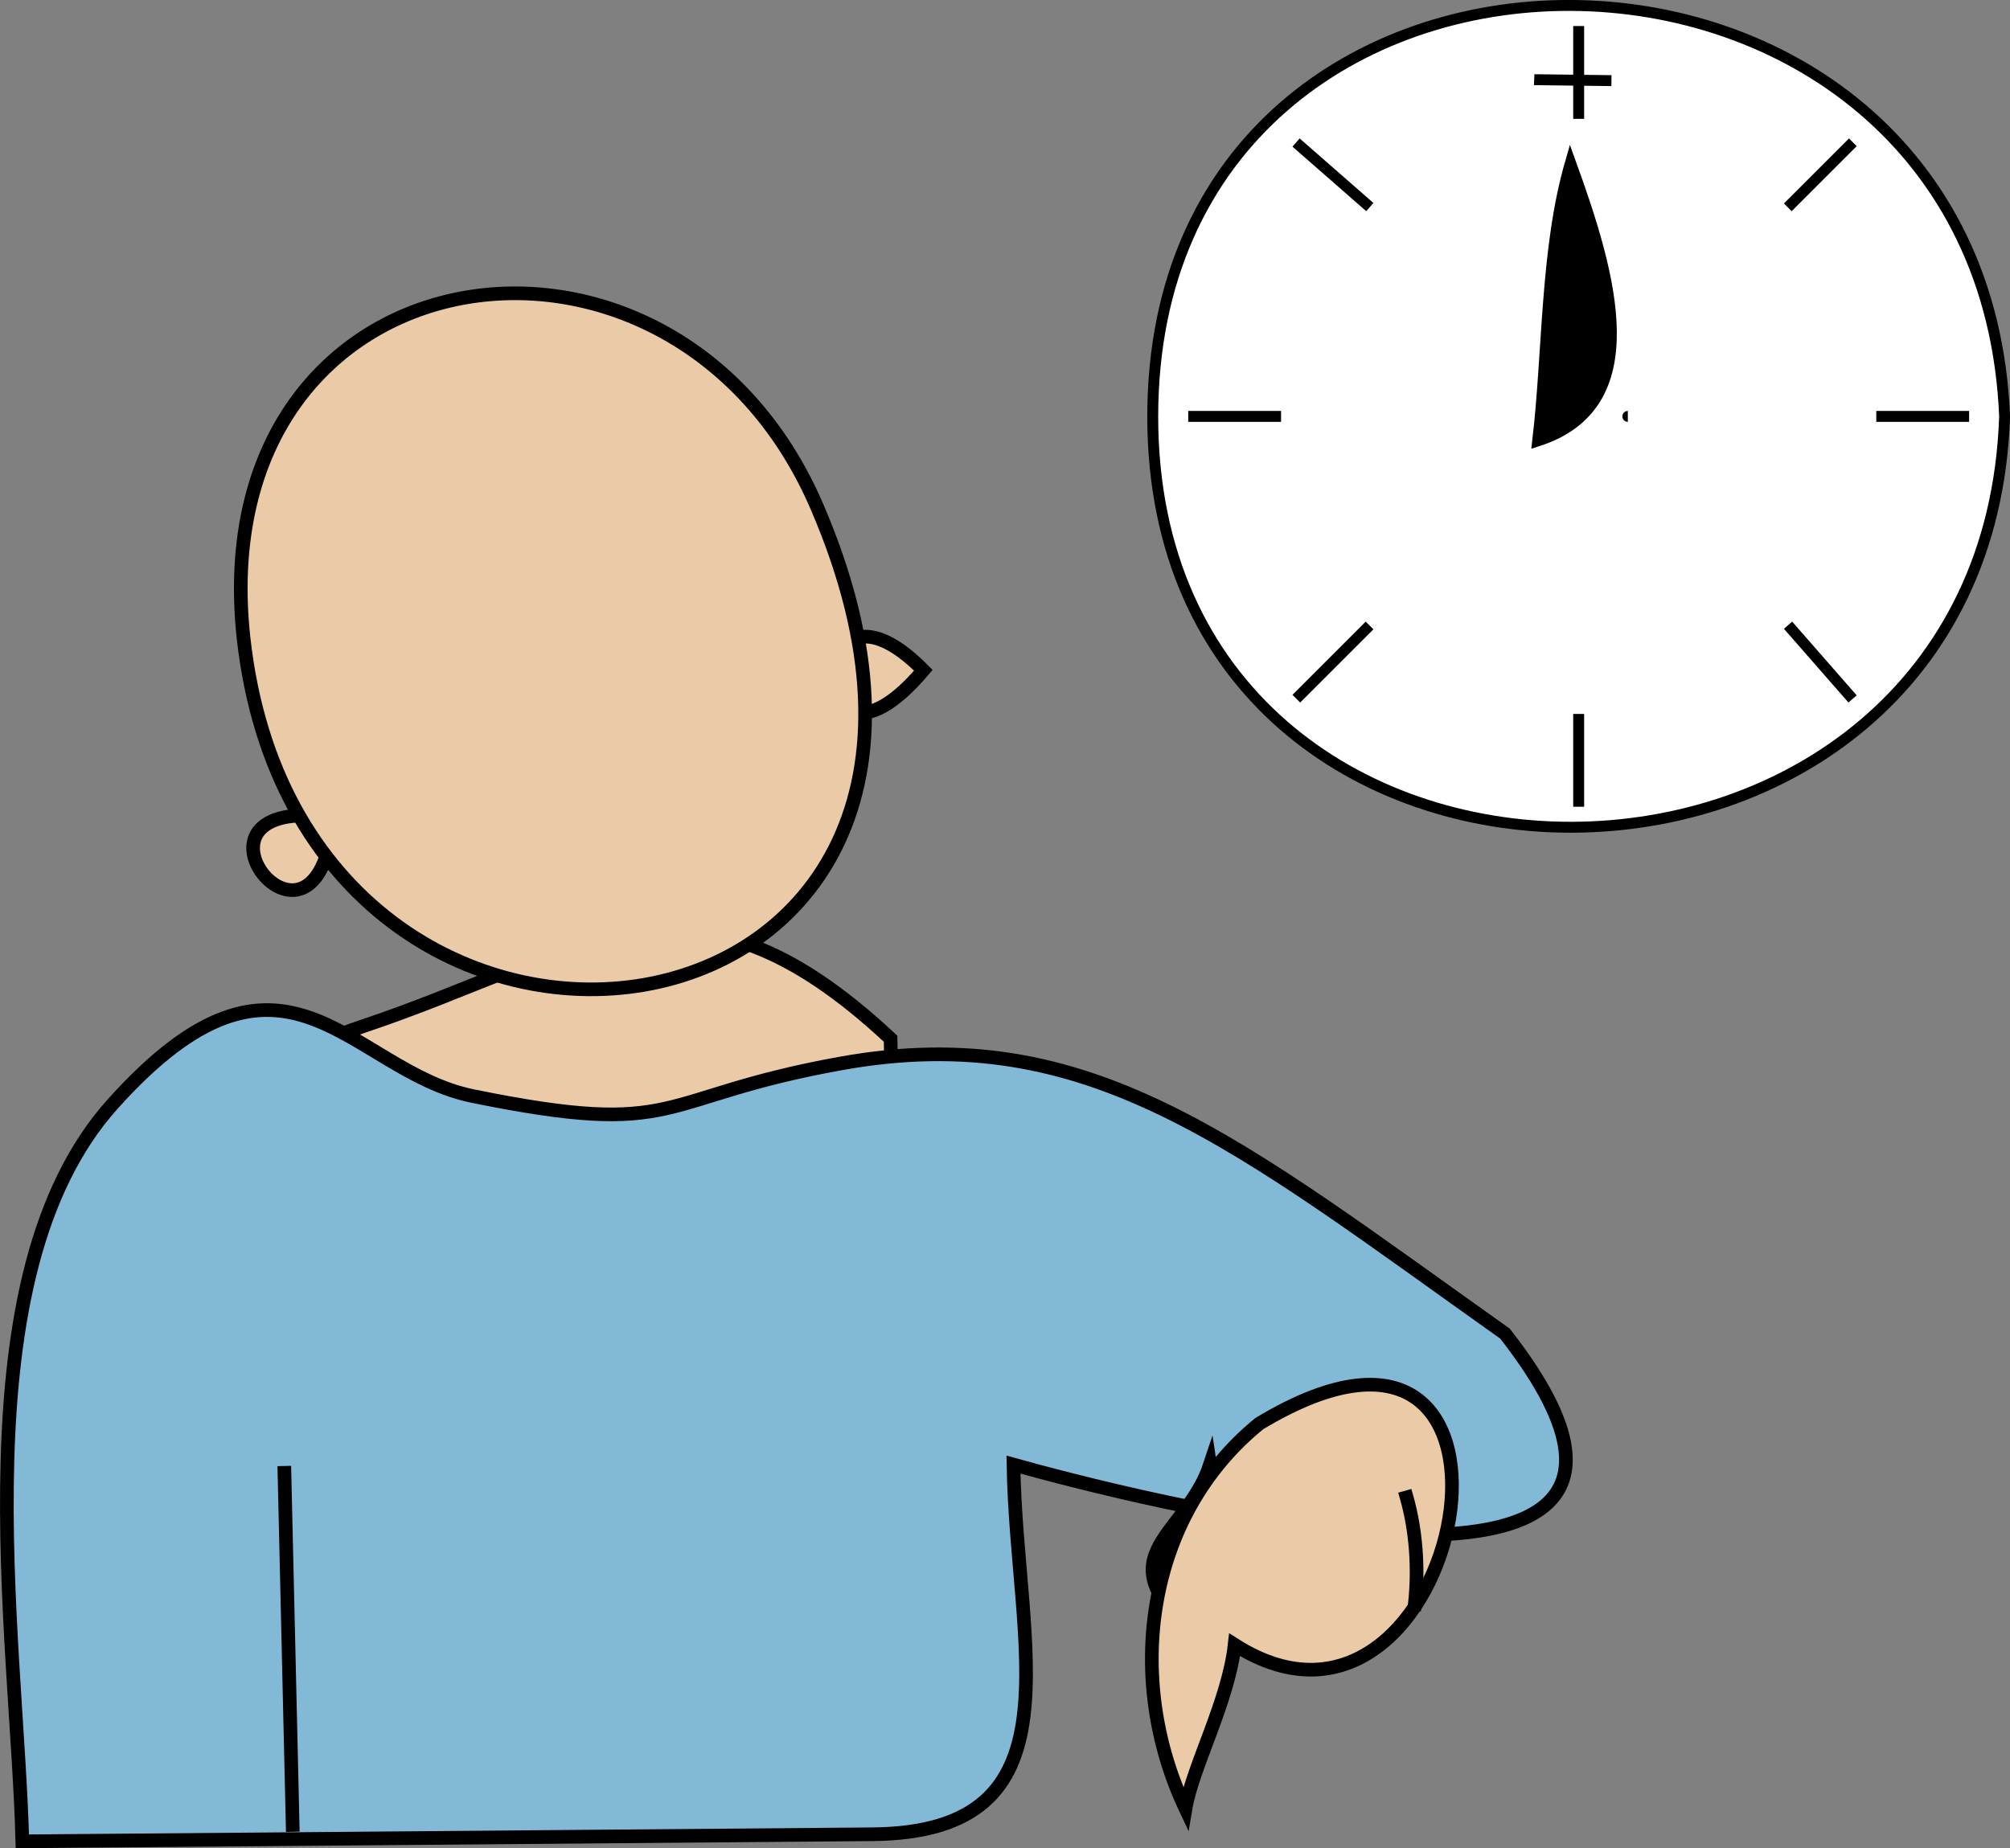 <svg xmlns="http://www.w3.org/2000/svg" xmlns:xlink="http://www.w3.org/1999/xlink" version="1.1" id="Layer_1" x="0px" y="0px" enable-background="new 0 0 822.05 841.89" xml:space="preserve" viewBox="318.58 337.76 184.04 169.26">
<rect x="318.58" y="337.76" width="184.04" height="169.26" fill="#808080" stroke="none"/>
<path fill-rule="evenodd" clip-rule="evenodd" fill="#EBCBA7" stroke="#000000" stroke-width="1.25" stroke-linecap="square" stroke-miterlimit="10" d="  M400.125,432.892c-18.7-17.494-28.262-7.829-48.375-1.125c-21.032,7.011-12.515,22.875,6.486,22.875  C379.36,454.642,401.006,461.849,400.125,432.892z"/>
<path fill-rule="evenodd" clip-rule="evenodd" fill="#82B9D7" stroke="#000000" stroke-width="1.25" stroke-linecap="square" stroke-miterlimit="10" d="  M456.377,459.892c-24.477-17.371-38.048-28.829-60.752-24.75c-17.308,3.11-14.426,6.936-33.75,3  c-11.361-2.314-17.141-16.947-33,0.75c-14.161,15.801-8.725,48.692-8.25,67.5c25.944-0.216,51.889-0.433,77.833-0.648  c19.388-0.162,13.189-17.007,12.917-33.852C420.155,474.331,480.294,490.503,456.377,459.892z"/>
<path fill-rule="evenodd" clip-rule="evenodd" fill="#EBCBA7" stroke="#000000" stroke-width="1.25" stroke-linecap="square" stroke-miterlimit="10" d="  M349.125,412.644C347.688,428.679,333.289,410.311,349.125,412.644L349.125,412.644z"/>
<path fill-rule="evenodd" clip-rule="evenodd" fill="#EBCBA7" stroke="#000000" stroke-width="1.25" stroke-linecap="square" stroke-miterlimit="10" d="  M403.125,399.144C392.201,412.031,392.01,387.9,403.125,399.144L403.125,399.144z"/>
<path fill-rule="evenodd" clip-rule="evenodd" fill="#EBCBA7" stroke="#000000" stroke-width="1.25" stroke-linecap="square" stroke-miterlimit="10" d="  M340.875,396.144c5.387,48.922,74.854,39.913,52.5-12C380.181,353.502,336.968,360,340.875,396.144z"/>
<path fill-rule="evenodd" clip-rule="evenodd" fill="#FFFFFF" stroke="#000000" stroke-linecap="square" stroke-miterlimit="10" d="  M502.127,375.894c-1.668,49.993-78.021,50.346-78,0C424.147,325.472,500.069,325.953,502.127,375.894z"/>
<path fill-rule="evenodd" clip-rule="evenodd" fill="#FFFFFF" d="M463.127,403.644v7.5V403.644z"/>
<line fill="none" stroke="#000000" stroke-linecap="square" stroke-miterlimit="10" x1="463.127" y1="403.644" x2="463.127" y2="411.144"/>
<path fill-rule="evenodd" clip-rule="evenodd" fill="#FFFFFF" d="M463.127,340.644v7.5V340.644z"/>
<line fill="none" stroke="#000000" stroke-linecap="square" stroke-miterlimit="10" x1="463.127" y1="340.644" x2="463.127" y2="348.144"/>
<path fill-rule="evenodd" clip-rule="evenodd" fill="#FFFFFF" d="M490.877,375.894h7.5H490.877z"/>
<line fill="none" stroke="#000000" stroke-linecap="square" stroke-miterlimit="10" x1="490.877" y1="375.894" x2="498.377" y2="375.894"/>
<path fill-rule="evenodd" clip-rule="evenodd" fill="#FFFFFF" d="M427.877,375.894h7.5H427.877z"/>
<line fill="none" stroke="#000000" stroke-linecap="square" stroke-miterlimit="10" x1="427.877" y1="375.894" x2="435.377" y2="375.894"/>
<path fill-rule="evenodd" clip-rule="evenodd" fill="#FFFFFF" d="M482.627,395.394l5.25,6L482.627,395.394z"/>
<line fill="none" stroke="#000000" stroke-linecap="square" stroke-miterlimit="10" x1="482.627" y1="395.394" x2="487.877" y2="401.394"/>
<path fill-rule="evenodd" clip-rule="evenodd" fill="#FFFFFF" d="M437.627,351.144l6,5.25L437.627,351.144z"/>
<line fill="none" stroke="#000000" stroke-linecap="square" stroke-miterlimit="10" x1="437.627" y1="351.144" x2="443.627" y2="356.394"/>
<path fill-rule="evenodd" clip-rule="evenodd" fill="#FFFFFF" d="M482.627,356.394l5.25-5.25L482.627,356.394z"/>
<line fill="none" stroke="#000000" stroke-linecap="square" stroke-miterlimit="10" x1="482.627" y1="356.394" x2="487.877" y2="351.144"/>
<path fill-rule="evenodd" clip-rule="evenodd" fill="#FFFFFF" d="M437.627,401.394l6-6L437.627,401.394z"/>
<line fill="none" stroke="#000000" stroke-linecap="square" stroke-miterlimit="10" x1="437.627" y1="401.394" x2="443.627" y2="395.394"/>
<path fill-rule="evenodd" clip-rule="evenodd" stroke="#000000" stroke-linecap="square" stroke-miterlimit="10" d="  M466.127,345.144C456.659,345.028,456.691,345.029,466.127,345.144L466.127,345.144z"/>
<path fill-rule="evenodd" clip-rule="evenodd" stroke="#000000" stroke-linecap="square" stroke-miterlimit="10" d="  M462.377,352.644c-2.286,7.892-2.038,17.32-3,25.5C469.548,374.872,466.188,363.147,462.377,352.644z"/>
<path fill-rule="evenodd" clip-rule="evenodd" stroke="#000000" stroke-linecap="square" stroke-miterlimit="10" d="  M467.627,375.894C457.988,375.894,457.988,375.894,467.627,375.894L467.627,375.894z"/>
<path fill-rule="evenodd" clip-rule="evenodd" fill="#EBCBA7" stroke="#000000" stroke-width="1.25" stroke-linecap="square" stroke-miterlimit="10" d="  M429.377,471.892c-2.266,6.857-10.625,8.493,0,16.5C430.36,483.247,430.201,477.27,429.377,471.892z"/>
<path fill-rule="evenodd" clip-rule="evenodd" fill="#EBCBA7" stroke="#000000" stroke-width="1.25" stroke-linecap="square" stroke-miterlimit="10" d="  M433.877,468.142c-10.497,8.562-12.321,23.437-6.75,35.25c0.645-3.828,3.917-9.79,4.5-15  C452.633,501.8,462.244,451.015,433.877,468.142z"/>
<path fill-rule="evenodd" clip-rule="evenodd" fill="#EBCBA7" d="M447.377,474.892c0.327,3.105,1.123,6.384,0.75,9.75  C447.877,481.392,447.627,478.142,447.377,474.892z"/>
<path fill="none" stroke="#000000" stroke-width="1.25" stroke-linecap="square" stroke-miterlimit="10" d="M447.377,474.892  c0.854,3.019,1.111,6.489,0.75,9.75"/>
<path fill-rule="evenodd" clip-rule="evenodd" fill="#82B9D7" d="M344.625,472.642l0.75,32.25L344.625,472.642z"/>
<line fill="none" stroke="#000000" stroke-width="1.25" stroke-linecap="square" stroke-miterlimit="10" x1="344.625" y1="472.642" x2="345.375" y2="504.892"/>
</svg>